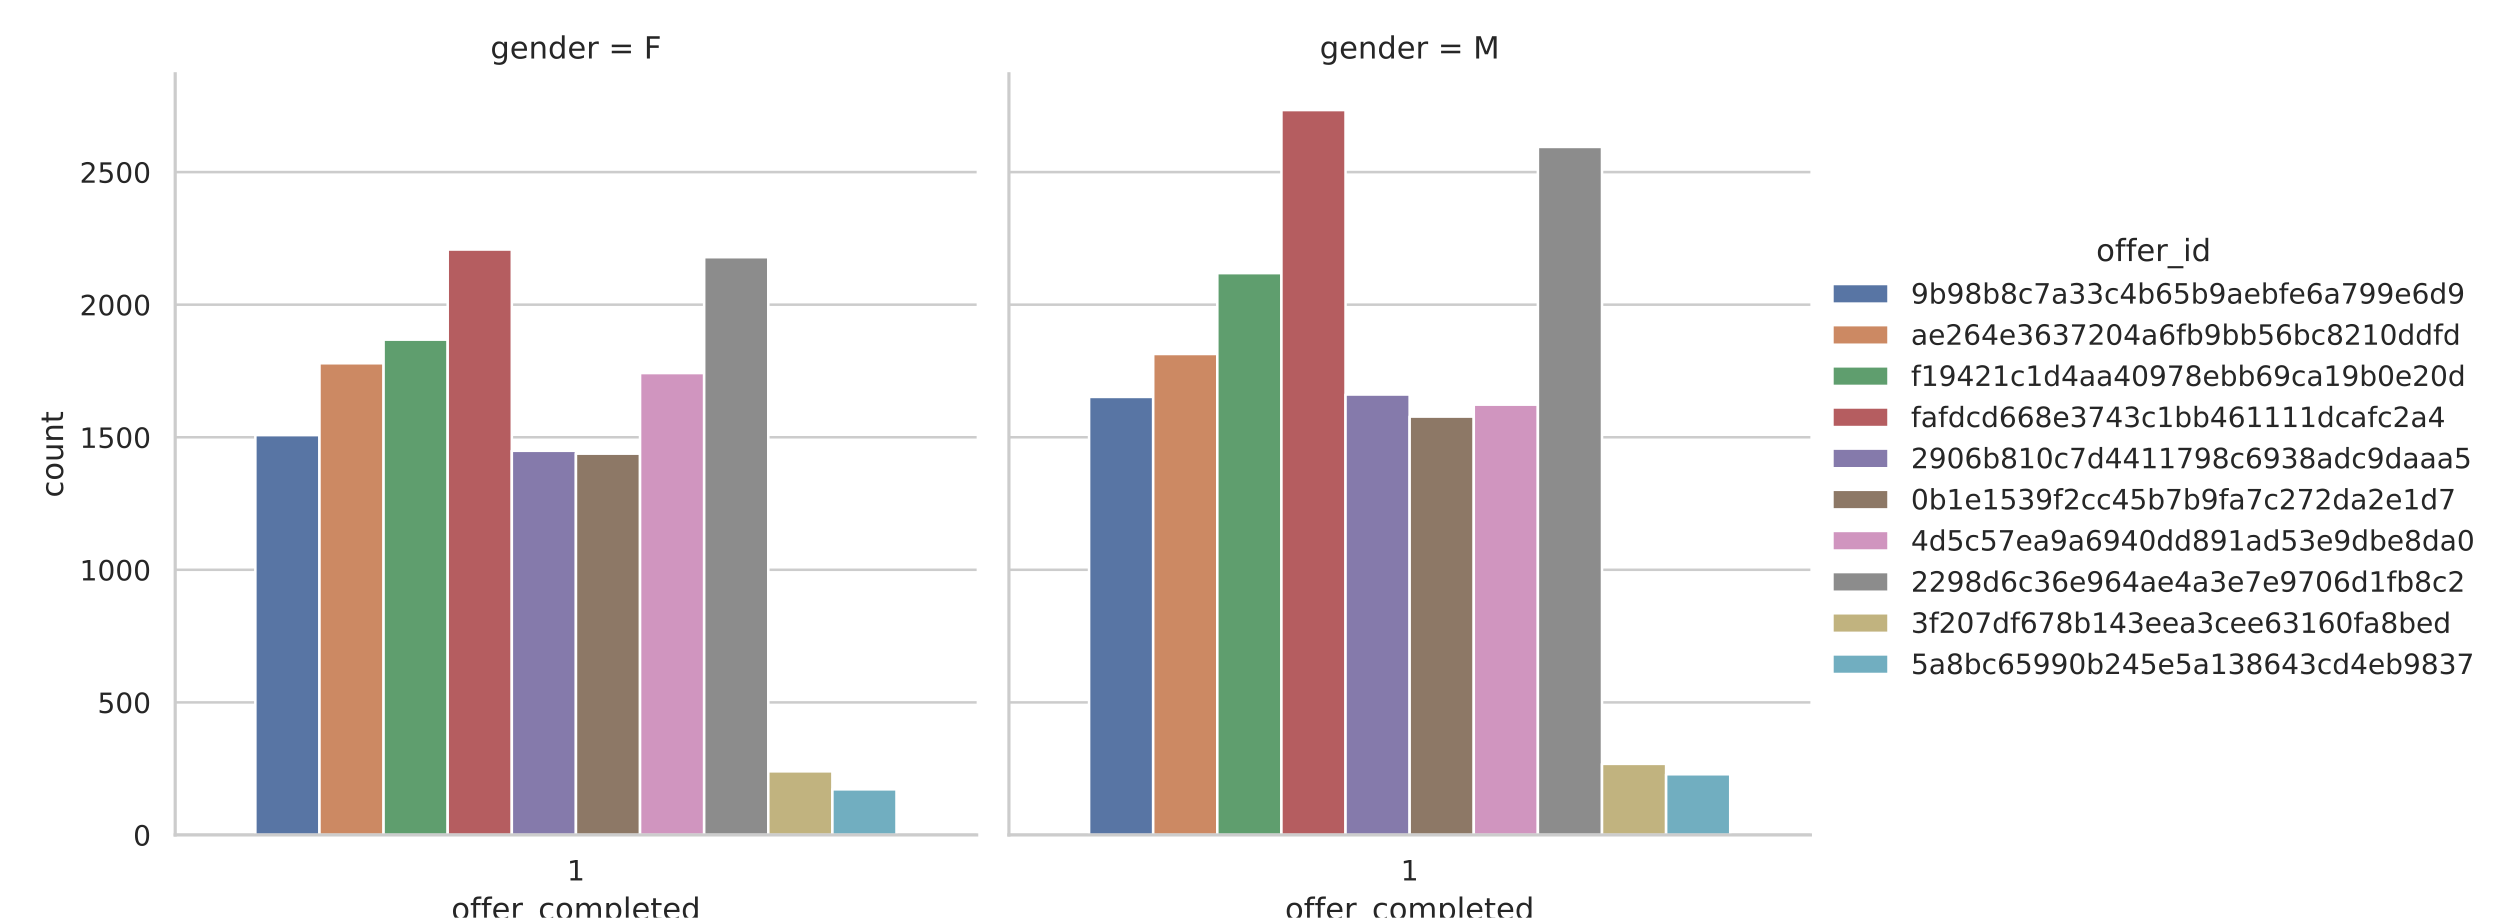 <?xml version="1.0" encoding="utf-8" standalone="no"?>
<!DOCTYPE svg PUBLIC "-//W3C//DTD SVG 1.1//EN"
  "http://www.w3.org/Graphics/SVG/1.1/DTD/svg11.dtd">
<!-- Created with matplotlib (https://matplotlib.org/) -->
<svg height="360pt" version="1.1" viewBox="0 0 980.725 360" width="980.725pt" xmlns="http://www.w3.org/2000/svg" xmlns:xlink="http://www.w3.org/1999/xlink">
 <defs>
  <style type="text/css">*{stroke-linecap:butt;stroke-linejoin:round;}</style>
 </defs>
 <g id="figure_1">
  <g id="patch_1">
   <path d="M 0 360 
L 980.725 360 
L 980.725 0 
L 0 0 
z
" style="fill:#ffffff;"/>
  </g>
  <g id="axes_1">
   <g id="patch_2">
    <path d="M 68.732 327.54 
L 383.132 327.54 
L 383.132 28.96 
L 68.732 28.96 
z
" style="fill:#ffffff;"/>
   </g>
   <g id="matplotlib.axis_1">
    <g id="xtick_1">
     <g id="text_1">
      <!-- 1 -->
      <g style="fill:#262626;" transform="translate(222.433 345.398)scale(0.11 -0.11)">
       <defs>
        <path d="M 12.406 8.297 
L 28.516 8.297 
L 28.516 63.922 
L 10.984 60.406 
L 10.984 69.391 
L 28.422 72.906 
L 38.281 72.906 
L 38.281 8.297 
L 54.391 8.297 
L 54.391 0 
L 12.406 0 
z
" id="DejaVuSans-49"/>
       </defs>
       <use xlink:href="#DejaVuSans-49"/>
      </g>
     </g>
    </g>
    <g id="text_2">
     <!-- offer_completed -->
     <g style="fill:#262626;" transform="translate(177.042 360.804)scale(0.12 -0.12)">
      <defs>
       <path d="M 30.609 48.391 
Q 23.391 48.391 19.188 42.75 
Q 14.984 37.109 14.984 27.297 
Q 14.984 17.484 19.156 11.844 
Q 23.344 6.203 30.609 6.203 
Q 37.797 6.203 41.984 11.859 
Q 46.188 17.531 46.188 27.297 
Q 46.188 37.016 41.984 42.703 
Q 37.797 48.391 30.609 48.391 
z
M 30.609 56 
Q 42.328 56 49.016 48.375 
Q 55.719 40.766 55.719 27.297 
Q 55.719 13.875 49.016 6.219 
Q 42.328 -1.422 30.609 -1.422 
Q 18.844 -1.422 12.172 6.219 
Q 5.516 13.875 5.516 27.297 
Q 5.516 40.766 12.172 48.375 
Q 18.844 56 30.609 56 
z
" id="DejaVuSans-111"/>
       <path d="M 37.109 75.984 
L 37.109 68.5 
L 28.516 68.5 
Q 23.688 68.5 21.797 66.547 
Q 19.922 64.594 19.922 59.516 
L 19.922 54.688 
L 34.719 54.688 
L 34.719 47.703 
L 19.922 47.703 
L 19.922 0 
L 10.891 0 
L 10.891 47.703 
L 2.297 47.703 
L 2.297 54.688 
L 10.891 54.688 
L 10.891 58.5 
Q 10.891 67.625 15.141 71.797 
Q 19.391 75.984 28.609 75.984 
z
" id="DejaVuSans-102"/>
       <path d="M 56.203 29.594 
L 56.203 25.203 
L 14.891 25.203 
Q 15.484 15.922 20.484 11.062 
Q 25.484 6.203 34.422 6.203 
Q 39.594 6.203 44.453 7.469 
Q 49.312 8.734 54.109 11.281 
L 54.109 2.781 
Q 49.266 0.734 44.188 -0.344 
Q 39.109 -1.422 33.891 -1.422 
Q 20.797 -1.422 13.156 6.188 
Q 5.516 13.812 5.516 26.812 
Q 5.516 40.234 12.766 48.109 
Q 20.016 56 32.328 56 
Q 43.359 56 49.781 48.891 
Q 56.203 41.797 56.203 29.594 
z
M 47.219 32.234 
Q 47.125 39.594 43.094 43.984 
Q 39.062 48.391 32.422 48.391 
Q 24.906 48.391 20.391 44.141 
Q 15.875 39.891 15.188 32.172 
z
" id="DejaVuSans-101"/>
       <path d="M 41.109 46.297 
Q 39.594 47.172 37.812 47.578 
Q 36.031 48 33.891 48 
Q 26.266 48 22.188 43.047 
Q 18.109 38.094 18.109 28.812 
L 18.109 0 
L 9.078 0 
L 9.078 54.688 
L 18.109 54.688 
L 18.109 46.188 
Q 20.953 51.172 25.484 53.578 
Q 30.031 56 36.531 56 
Q 37.453 56 38.578 55.875 
Q 39.703 55.766 41.062 55.516 
z
" id="DejaVuSans-114"/>
       <path d="M 50.984 -16.609 
L 50.984 -23.578 
L -0.984 -23.578 
L -0.984 -16.609 
z
" id="DejaVuSans-95"/>
       <path d="M 48.781 52.594 
L 48.781 44.188 
Q 44.969 46.297 41.141 47.344 
Q 37.312 48.391 33.406 48.391 
Q 24.656 48.391 19.812 42.844 
Q 14.984 37.312 14.984 27.297 
Q 14.984 17.281 19.812 11.734 
Q 24.656 6.203 33.406 6.203 
Q 37.312 6.203 41.141 7.25 
Q 44.969 8.297 48.781 10.406 
L 48.781 2.094 
Q 45.016 0.344 40.984 -0.531 
Q 36.969 -1.422 32.422 -1.422 
Q 20.062 -1.422 12.781 6.344 
Q 5.516 14.109 5.516 27.297 
Q 5.516 40.672 12.859 48.328 
Q 20.219 56 33.016 56 
Q 37.156 56 41.109 55.141 
Q 45.062 54.297 48.781 52.594 
z
" id="DejaVuSans-99"/>
       <path d="M 52 44.188 
Q 55.375 50.25 60.062 53.125 
Q 64.75 56 71.094 56 
Q 79.641 56 84.281 50.016 
Q 88.922 44.047 88.922 33.016 
L 88.922 0 
L 79.891 0 
L 79.891 32.719 
Q 79.891 40.578 77.094 44.375 
Q 74.312 48.188 68.609 48.188 
Q 61.625 48.188 57.562 43.547 
Q 53.516 38.922 53.516 30.906 
L 53.516 0 
L 44.484 0 
L 44.484 32.719 
Q 44.484 40.625 41.703 44.406 
Q 38.922 48.188 33.109 48.188 
Q 26.219 48.188 22.156 43.531 
Q 18.109 38.875 18.109 30.906 
L 18.109 0 
L 9.078 0 
L 9.078 54.688 
L 18.109 54.688 
L 18.109 46.188 
Q 21.188 51.219 25.484 53.609 
Q 29.781 56 35.688 56 
Q 41.656 56 45.828 52.969 
Q 50 49.953 52 44.188 
z
" id="DejaVuSans-109"/>
       <path d="M 18.109 8.203 
L 18.109 -20.797 
L 9.078 -20.797 
L 9.078 54.688 
L 18.109 54.688 
L 18.109 46.391 
Q 20.953 51.266 25.266 53.625 
Q 29.594 56 35.594 56 
Q 45.562 56 51.781 48.094 
Q 58.016 40.188 58.016 27.297 
Q 58.016 14.406 51.781 6.484 
Q 45.562 -1.422 35.594 -1.422 
Q 29.594 -1.422 25.266 0.953 
Q 20.953 3.328 18.109 8.203 
z
M 48.688 27.297 
Q 48.688 37.203 44.609 42.844 
Q 40.531 48.484 33.406 48.484 
Q 26.266 48.484 22.188 42.844 
Q 18.109 37.203 18.109 27.297 
Q 18.109 17.391 22.188 11.75 
Q 26.266 6.109 33.406 6.109 
Q 40.531 6.109 44.609 11.75 
Q 48.688 17.391 48.688 27.297 
z
" id="DejaVuSans-112"/>
       <path d="M 9.422 75.984 
L 18.406 75.984 
L 18.406 0 
L 9.422 0 
z
" id="DejaVuSans-108"/>
       <path d="M 18.312 70.219 
L 18.312 54.688 
L 36.812 54.688 
L 36.812 47.703 
L 18.312 47.703 
L 18.312 18.016 
Q 18.312 11.328 20.141 9.422 
Q 21.969 7.516 27.594 7.516 
L 36.812 7.516 
L 36.812 0 
L 27.594 0 
Q 17.188 0 13.234 3.875 
Q 9.281 7.766 9.281 18.016 
L 9.281 47.703 
L 2.688 47.703 
L 2.688 54.688 
L 9.281 54.688 
L 9.281 70.219 
z
" id="DejaVuSans-116"/>
       <path d="M 45.406 46.391 
L 45.406 75.984 
L 54.391 75.984 
L 54.391 0 
L 45.406 0 
L 45.406 8.203 
Q 42.578 3.328 38.25 0.953 
Q 33.938 -1.422 27.875 -1.422 
Q 17.969 -1.422 11.734 6.484 
Q 5.516 14.406 5.516 27.297 
Q 5.516 40.188 11.734 48.094 
Q 17.969 56 27.875 56 
Q 33.938 56 38.25 53.625 
Q 42.578 51.266 45.406 46.391 
z
M 14.797 27.297 
Q 14.797 17.391 18.875 11.75 
Q 22.953 6.109 30.078 6.109 
Q 37.203 6.109 41.297 11.75 
Q 45.406 17.391 45.406 27.297 
Q 45.406 37.203 41.297 42.844 
Q 37.203 48.484 30.078 48.484 
Q 22.953 48.484 18.875 42.844 
Q 14.797 37.203 14.797 27.297 
z
" id="DejaVuSans-100"/>
      </defs>
      <use xlink:href="#DejaVuSans-111"/>
      <use x="61.182" xlink:href="#DejaVuSans-102"/>
      <use x="96.387" xlink:href="#DejaVuSans-102"/>
      <use x="131.592" xlink:href="#DejaVuSans-101"/>
      <use x="193.115" xlink:href="#DejaVuSans-114"/>
      <use x="234.229" xlink:href="#DejaVuSans-95"/>
      <use x="284.229" xlink:href="#DejaVuSans-99"/>
      <use x="339.209" xlink:href="#DejaVuSans-111"/>
      <use x="400.391" xlink:href="#DejaVuSans-109"/>
      <use x="497.803" xlink:href="#DejaVuSans-112"/>
      <use x="561.279" xlink:href="#DejaVuSans-108"/>
      <use x="589.062" xlink:href="#DejaVuSans-101"/>
      <use x="650.586" xlink:href="#DejaVuSans-116"/>
      <use x="689.795" xlink:href="#DejaVuSans-101"/>
      <use x="751.318" xlink:href="#DejaVuSans-100"/>
     </g>
    </g>
   </g>
   <g id="matplotlib.axis_2">
    <g id="ytick_1">
     <g id="line2d_1">
      <path clip-path="url(#pa09f077e3f)" d="M 68.732 327.54 
L 383.132 327.54 
" style="fill:none;stroke:#cccccc;stroke-linecap:round;"/>
     </g>
     <g id="text_3">
      <!-- 0 -->
      <g style="fill:#262626;" transform="translate(52.234 331.719)scale(0.11 -0.11)">
       <defs>
        <path d="M 31.781 66.406 
Q 24.172 66.406 20.328 58.906 
Q 16.5 51.422 16.5 36.375 
Q 16.5 21.391 20.328 13.891 
Q 24.172 6.391 31.781 6.391 
Q 39.453 6.391 43.281 13.891 
Q 47.125 21.391 47.125 36.375 
Q 47.125 51.422 43.281 58.906 
Q 39.453 66.406 31.781 66.406 
z
M 31.781 74.219 
Q 44.047 74.219 50.516 64.516 
Q 56.984 54.828 56.984 36.375 
Q 56.984 17.969 50.516 8.266 
Q 44.047 -1.422 31.781 -1.422 
Q 19.531 -1.422 13.062 8.266 
Q 6.594 17.969 6.594 36.375 
Q 6.594 54.828 13.062 64.516 
Q 19.531 74.219 31.781 74.219 
z
" id="DejaVuSans-48"/>
       </defs>
       <use xlink:href="#DejaVuSans-48"/>
      </g>
     </g>
    </g>
    <g id="ytick_2">
     <g id="line2d_2">
      <path clip-path="url(#pa09f077e3f)" d="M 68.732 275.535 
L 383.132 275.535 
" style="fill:none;stroke:#cccccc;stroke-linecap:round;"/>
     </g>
     <g id="text_4">
      <!-- 500 -->
      <g style="fill:#262626;" transform="translate(38.236 279.714)scale(0.11 -0.11)">
       <defs>
        <path d="M 10.797 72.906 
L 49.516 72.906 
L 49.516 64.594 
L 19.828 64.594 
L 19.828 46.734 
Q 21.969 47.469 24.109 47.828 
Q 26.266 48.188 28.422 48.188 
Q 40.625 48.188 47.75 41.5 
Q 54.891 34.812 54.891 23.391 
Q 54.891 11.625 47.562 5.094 
Q 40.234 -1.422 26.906 -1.422 
Q 22.312 -1.422 17.547 -0.641 
Q 12.797 0.141 7.719 1.703 
L 7.719 11.625 
Q 12.109 9.234 16.797 8.062 
Q 21.484 6.891 26.703 6.891 
Q 35.156 6.891 40.078 11.328 
Q 45.016 15.766 45.016 23.391 
Q 45.016 31 40.078 35.438 
Q 35.156 39.891 26.703 39.891 
Q 22.75 39.891 18.812 39.016 
Q 14.891 38.141 10.797 36.281 
z
" id="DejaVuSans-53"/>
       </defs>
       <use xlink:href="#DejaVuSans-53"/>
       <use x="63.623" xlink:href="#DejaVuSans-48"/>
       <use x="127.246" xlink:href="#DejaVuSans-48"/>
      </g>
     </g>
    </g>
    <g id="ytick_3">
     <g id="line2d_3">
      <path clip-path="url(#pa09f077e3f)" d="M 68.732 223.531 
L 383.132 223.531 
" style="fill:none;stroke:#cccccc;stroke-linecap:round;"/>
     </g>
     <g id="text_5">
      <!-- 1000 -->
      <g style="fill:#262626;" transform="translate(31.237 227.71)scale(0.11 -0.11)">
       <use xlink:href="#DejaVuSans-49"/>
       <use x="63.623" xlink:href="#DejaVuSans-48"/>
       <use x="127.246" xlink:href="#DejaVuSans-48"/>
       <use x="190.869" xlink:href="#DejaVuSans-48"/>
      </g>
     </g>
    </g>
    <g id="ytick_4">
     <g id="line2d_4">
      <path clip-path="url(#pa09f077e3f)" d="M 68.732 171.526 
L 383.132 171.526 
" style="fill:none;stroke:#cccccc;stroke-linecap:round;"/>
     </g>
     <g id="text_6">
      <!-- 1500 -->
      <g style="fill:#262626;" transform="translate(31.237 175.705)scale(0.11 -0.11)">
       <use xlink:href="#DejaVuSans-49"/>
       <use x="63.623" xlink:href="#DejaVuSans-53"/>
       <use x="127.246" xlink:href="#DejaVuSans-48"/>
       <use x="190.869" xlink:href="#DejaVuSans-48"/>
      </g>
     </g>
    </g>
    <g id="ytick_5">
     <g id="line2d_5">
      <path clip-path="url(#pa09f077e3f)" d="M 68.732 119.521 
L 383.132 119.521 
" style="fill:none;stroke:#cccccc;stroke-linecap:round;"/>
     </g>
     <g id="text_7">
      <!-- 2000 -->
      <g style="fill:#262626;" transform="translate(31.237 123.7)scale(0.11 -0.11)">
       <defs>
        <path d="M 19.188 8.297 
L 53.609 8.297 
L 53.609 0 
L 7.328 0 
L 7.328 8.297 
Q 12.938 14.109 22.625 23.891 
Q 32.328 33.688 34.812 36.531 
Q 39.547 41.844 41.422 45.531 
Q 43.312 49.219 43.312 52.781 
Q 43.312 58.594 39.234 62.25 
Q 35.156 65.922 28.609 65.922 
Q 23.969 65.922 18.812 64.312 
Q 13.672 62.703 7.812 59.422 
L 7.812 69.391 
Q 13.766 71.781 18.938 73 
Q 24.125 74.219 28.422 74.219 
Q 39.75 74.219 46.484 68.547 
Q 53.219 62.891 53.219 53.422 
Q 53.219 48.922 51.531 44.891 
Q 49.859 40.875 45.406 35.406 
Q 44.188 33.984 37.641 27.219 
Q 31.109 20.453 19.188 8.297 
z
" id="DejaVuSans-50"/>
       </defs>
       <use xlink:href="#DejaVuSans-50"/>
       <use x="63.623" xlink:href="#DejaVuSans-48"/>
       <use x="127.246" xlink:href="#DejaVuSans-48"/>
       <use x="190.869" xlink:href="#DejaVuSans-48"/>
      </g>
     </g>
    </g>
    <g id="ytick_6">
     <g id="line2d_6">
      <path clip-path="url(#pa09f077e3f)" d="M 68.732 67.516 
L 383.132 67.516 
" style="fill:none;stroke:#cccccc;stroke-linecap:round;"/>
     </g>
     <g id="text_8">
      <!-- 2500 -->
      <g style="fill:#262626;" transform="translate(31.237 71.695)scale(0.11 -0.11)">
       <use xlink:href="#DejaVuSans-50"/>
       <use x="63.623" xlink:href="#DejaVuSans-53"/>
       <use x="127.246" xlink:href="#DejaVuSans-48"/>
       <use x="190.869" xlink:href="#DejaVuSans-48"/>
      </g>
     </g>
    </g>
    <g id="text_9">
     <!-- count -->
     <g style="fill:#262626;" transform="translate(24.742 195.178)rotate(-90)scale(0.12 -0.12)">
      <defs>
       <path d="M 8.5 21.578 
L 8.5 54.688 
L 17.484 54.688 
L 17.484 21.922 
Q 17.484 14.156 20.5 10.266 
Q 23.531 6.391 29.594 6.391 
Q 36.859 6.391 41.078 11.031 
Q 45.312 15.672 45.312 23.688 
L 45.312 54.688 
L 54.297 54.688 
L 54.297 0 
L 45.312 0 
L 45.312 8.406 
Q 42.047 3.422 37.719 1 
Q 33.406 -1.422 27.688 -1.422 
Q 18.266 -1.422 13.375 4.438 
Q 8.5 10.297 8.5 21.578 
z
M 31.109 56 
z
" id="DejaVuSans-117"/>
       <path d="M 54.891 33.016 
L 54.891 0 
L 45.906 0 
L 45.906 32.719 
Q 45.906 40.484 42.875 44.328 
Q 39.844 48.188 33.797 48.188 
Q 26.516 48.188 22.312 43.547 
Q 18.109 38.922 18.109 30.906 
L 18.109 0 
L 9.078 0 
L 9.078 54.688 
L 18.109 54.688 
L 18.109 46.188 
Q 21.344 51.125 25.703 53.562 
Q 30.078 56 35.797 56 
Q 45.219 56 50.047 50.172 
Q 54.891 44.344 54.891 33.016 
z
" id="DejaVuSans-110"/>
      </defs>
      <use xlink:href="#DejaVuSans-99"/>
      <use x="54.98" xlink:href="#DejaVuSans-111"/>
      <use x="116.162" xlink:href="#DejaVuSans-117"/>
      <use x="179.541" xlink:href="#DejaVuSans-110"/>
      <use x="242.92" xlink:href="#DejaVuSans-116"/>
     </g>
    </g>
   </g>
   <g id="patch_3">
    <path clip-path="url(#pa09f077e3f)" d="M 100.172 327.54 
L 125.324 327.54 
L 125.324 170.694 
L 100.172 170.694 
z
" style="fill:#5875a4;stroke:#ffffff;stroke-linejoin:miter;"/>
   </g>
   <g id="patch_4">
    <path clip-path="url(#pa09f077e3f)" d="M 125.324 327.54 
L 150.476 327.54 
L 150.476 142.507 
L 125.324 142.507 
z
" style="fill:#cc8963;stroke:#ffffff;stroke-linejoin:miter;"/>
   </g>
   <g id="patch_5">
    <path clip-path="url(#pa09f077e3f)" d="M 150.476 327.54 
L 175.628 327.54 
L 175.628 133.25 
L 150.476 133.25 
z
" style="fill:#5f9e6e;stroke:#ffffff;stroke-linejoin:miter;"/>
   </g>
   <g id="patch_6">
    <path clip-path="url(#pa09f077e3f)" d="M 175.628 327.54 
L 200.78 327.54 
L 200.78 97.887 
L 175.628 97.887 
z
" style="fill:#b55d60;stroke:#ffffff;stroke-linejoin:miter;"/>
   </g>
   <g id="patch_7">
    <path clip-path="url(#pa09f077e3f)" d="M 200.78 327.54 
L 225.932 327.54 
L 225.932 176.83 
L 200.78 176.83 
z
" style="fill:#857aab;stroke:#ffffff;stroke-linejoin:miter;"/>
   </g>
   <g id="patch_8">
    <path clip-path="url(#pa09f077e3f)" d="M 225.932 327.54 
L 251.084 327.54 
L 251.084 177.974 
L 225.932 177.974 
z
" style="fill:#8d7866;stroke:#ffffff;stroke-linejoin:miter;"/>
   </g>
   <g id="patch_9">
    <path clip-path="url(#pa09f077e3f)" d="M 251.084 327.54 
L 276.236 327.54 
L 276.236 146.355 
L 251.084 146.355 
z
" style="fill:#d095bf;stroke:#ffffff;stroke-linejoin:miter;"/>
   </g>
   <g id="patch_10">
    <path clip-path="url(#pa09f077e3f)" d="M 276.236 327.54 
L 301.388 327.54 
L 301.388 100.903 
L 276.236 100.903 
z
" style="fill:#8c8c8c;stroke:#ffffff;stroke-linejoin:miter;"/>
   </g>
   <g id="patch_11">
    <path clip-path="url(#pa09f077e3f)" d="M 301.388 327.54 
L 326.54 327.54 
L 326.54 302.578 
L 301.388 302.578 
z
" style="fill:#c1b37f;stroke:#ffffff;stroke-linejoin:miter;"/>
   </g>
   <g id="patch_12">
    <path clip-path="url(#pa09f077e3f)" d="M 326.54 327.54 
L 351.692 327.54 
L 351.692 309.65 
L 326.54 309.65 
z
" style="fill:#71aec0;stroke:#ffffff;stroke-linejoin:miter;"/>
   </g>
   <g id="patch_13">
    <path d="M 68.732 327.54 
L 68.732 28.96 
" style="fill:none;stroke:#cccccc;stroke-linecap:square;stroke-linejoin:miter;stroke-width:1.25;"/>
   </g>
   <g id="patch_14">
    <path d="M 68.732 327.54 
L 383.132 327.54 
" style="fill:none;stroke:#cccccc;stroke-linecap:square;stroke-linejoin:miter;stroke-width:1.25;"/>
   </g>
   <g id="text_10">
    <!-- gender = F -->
    <g style="fill:#262626;" transform="translate(192.369 22.96)scale(0.12 -0.12)">
     <defs>
      <path d="M 45.406 27.984 
Q 45.406 37.75 41.375 43.109 
Q 37.359 48.484 30.078 48.484 
Q 22.859 48.484 18.828 43.109 
Q 14.797 37.75 14.797 27.984 
Q 14.797 18.266 18.828 12.891 
Q 22.859 7.516 30.078 7.516 
Q 37.359 7.516 41.375 12.891 
Q 45.406 18.266 45.406 27.984 
z
M 54.391 6.781 
Q 54.391 -7.172 48.188 -13.984 
Q 42 -20.797 29.203 -20.797 
Q 24.469 -20.797 20.266 -20.094 
Q 16.062 -19.391 12.109 -17.922 
L 12.109 -9.188 
Q 16.062 -11.328 19.922 -12.344 
Q 23.781 -13.375 27.781 -13.375 
Q 36.625 -13.375 41.016 -8.766 
Q 45.406 -4.156 45.406 5.172 
L 45.406 9.625 
Q 42.625 4.781 38.281 2.391 
Q 33.938 0 27.875 0 
Q 17.828 0 11.672 7.656 
Q 5.516 15.328 5.516 27.984 
Q 5.516 40.672 11.672 48.328 
Q 17.828 56 27.875 56 
Q 33.938 56 38.281 53.609 
Q 42.625 51.219 45.406 46.391 
L 45.406 54.688 
L 54.391 54.688 
z
" id="DejaVuSans-103"/>
      <path id="DejaVuSans-32"/>
      <path d="M 10.594 45.406 
L 73.188 45.406 
L 73.188 37.203 
L 10.594 37.203 
z
M 10.594 25.484 
L 73.188 25.484 
L 73.188 17.188 
L 10.594 17.188 
z
" id="DejaVuSans-61"/>
      <path d="M 9.812 72.906 
L 51.703 72.906 
L 51.703 64.594 
L 19.672 64.594 
L 19.672 43.109 
L 48.578 43.109 
L 48.578 34.812 
L 19.672 34.812 
L 19.672 0 
L 9.812 0 
z
" id="DejaVuSans-70"/>
     </defs>
     <use xlink:href="#DejaVuSans-103"/>
     <use x="63.477" xlink:href="#DejaVuSans-101"/>
     <use x="125" xlink:href="#DejaVuSans-110"/>
     <use x="188.379" xlink:href="#DejaVuSans-100"/>
     <use x="251.855" xlink:href="#DejaVuSans-101"/>
     <use x="313.379" xlink:href="#DejaVuSans-114"/>
     <use x="354.492" xlink:href="#DejaVuSans-32"/>
     <use x="386.279" xlink:href="#DejaVuSans-61"/>
     <use x="470.068" xlink:href="#DejaVuSans-32"/>
     <use x="501.855" xlink:href="#DejaVuSans-70"/>
    </g>
   </g>
  </g>
  <g id="axes_2">
   <g id="patch_15">
    <path d="M 395.793 327.54 
L 710.193 327.54 
L 710.193 28.96 
L 395.793 28.96 
z
" style="fill:#ffffff;"/>
   </g>
   <g id="matplotlib.axis_3">
    <g id="xtick_2">
     <g id="text_11">
      <!-- 1 -->
      <g style="fill:#262626;" transform="translate(549.494 345.398)scale(0.11 -0.11)">
       <use xlink:href="#DejaVuSans-49"/>
      </g>
     </g>
    </g>
    <g id="text_12">
     <!-- offer_completed -->
     <g style="fill:#262626;" transform="translate(504.103 360.804)scale(0.12 -0.12)">
      <use xlink:href="#DejaVuSans-111"/>
      <use x="61.182" xlink:href="#DejaVuSans-102"/>
      <use x="96.387" xlink:href="#DejaVuSans-102"/>
      <use x="131.592" xlink:href="#DejaVuSans-101"/>
      <use x="193.115" xlink:href="#DejaVuSans-114"/>
      <use x="234.229" xlink:href="#DejaVuSans-95"/>
      <use x="284.229" xlink:href="#DejaVuSans-99"/>
      <use x="339.209" xlink:href="#DejaVuSans-111"/>
      <use x="400.391" xlink:href="#DejaVuSans-109"/>
      <use x="497.803" xlink:href="#DejaVuSans-112"/>
      <use x="561.279" xlink:href="#DejaVuSans-108"/>
      <use x="589.062" xlink:href="#DejaVuSans-101"/>
      <use x="650.586" xlink:href="#DejaVuSans-116"/>
      <use x="689.795" xlink:href="#DejaVuSans-101"/>
      <use x="751.318" xlink:href="#DejaVuSans-100"/>
     </g>
    </g>
   </g>
   <g id="matplotlib.axis_4">
    <g id="ytick_7">
     <g id="line2d_7">
      <path clip-path="url(#pff3d399159)" d="M 395.793 327.54 
L 710.193 327.54 
" style="fill:none;stroke:#cccccc;stroke-linecap:round;"/>
     </g>
    </g>
    <g id="ytick_8">
     <g id="line2d_8">
      <path clip-path="url(#pff3d399159)" d="M 395.793 275.535 
L 710.193 275.535 
" style="fill:none;stroke:#cccccc;stroke-linecap:round;"/>
     </g>
    </g>
    <g id="ytick_9">
     <g id="line2d_9">
      <path clip-path="url(#pff3d399159)" d="M 395.793 223.531 
L 710.193 223.531 
" style="fill:none;stroke:#cccccc;stroke-linecap:round;"/>
     </g>
    </g>
    <g id="ytick_10">
     <g id="line2d_10">
      <path clip-path="url(#pff3d399159)" d="M 395.793 171.526 
L 710.193 171.526 
" style="fill:none;stroke:#cccccc;stroke-linecap:round;"/>
     </g>
    </g>
    <g id="ytick_11">
     <g id="line2d_11">
      <path clip-path="url(#pff3d399159)" d="M 395.793 119.521 
L 710.193 119.521 
" style="fill:none;stroke:#cccccc;stroke-linecap:round;"/>
     </g>
    </g>
    <g id="ytick_12">
     <g id="line2d_12">
      <path clip-path="url(#pff3d399159)" d="M 395.793 67.516 
L 710.193 67.516 
" style="fill:none;stroke:#cccccc;stroke-linecap:round;"/>
     </g>
    </g>
   </g>
   <g id="patch_16">
    <path clip-path="url(#pff3d399159)" d="M 427.233 327.54 
L 452.385 327.54 
L 452.385 155.716 
L 427.233 155.716 
z
" style="fill:#5875a4;stroke:#ffffff;stroke-linejoin:miter;"/>
   </g>
   <g id="patch_17">
    <path clip-path="url(#pff3d399159)" d="M 452.385 327.54 
L 477.537 327.54 
L 477.537 138.867 
L 452.385 138.867 
z
" style="fill:#cc8963;stroke:#ffffff;stroke-linejoin:miter;"/>
   </g>
   <g id="patch_18">
    <path clip-path="url(#pff3d399159)" d="M 477.537 327.54 
L 502.689 327.54 
L 502.689 107.144 
L 477.537 107.144 
z
" style="fill:#5f9e6e;stroke:#ffffff;stroke-linejoin:miter;"/>
   </g>
   <g id="patch_19">
    <path clip-path="url(#pff3d399159)" d="M 502.689 327.54 
L 527.841 327.54 
L 527.841 43.178 
L 502.689 43.178 
z
" style="fill:#b55d60;stroke:#ffffff;stroke-linejoin:miter;"/>
   </g>
   <g id="patch_20">
    <path clip-path="url(#pff3d399159)" d="M 527.841 327.54 
L 552.993 327.54 
L 552.993 154.78 
L 527.841 154.78 
z
" style="fill:#857aab;stroke:#ffffff;stroke-linejoin:miter;"/>
   </g>
   <g id="patch_21">
    <path clip-path="url(#pff3d399159)" d="M 552.993 327.54 
L 578.145 327.54 
L 578.145 163.413 
L 552.993 163.413 
z
" style="fill:#8d7866;stroke:#ffffff;stroke-linejoin:miter;"/>
   </g>
   <g id="patch_22">
    <path clip-path="url(#pff3d399159)" d="M 578.145 327.54 
L 603.297 327.54 
L 603.297 158.733 
L 578.145 158.733 
z
" style="fill:#d095bf;stroke:#ffffff;stroke-linejoin:miter;"/>
   </g>
   <g id="patch_23">
    <path clip-path="url(#pff3d399159)" d="M 603.297 327.54 
L 628.449 327.54 
L 628.449 57.635 
L 603.297 57.635 
z
" style="fill:#8c8c8c;stroke:#ffffff;stroke-linejoin:miter;"/>
   </g>
   <g id="patch_24">
    <path clip-path="url(#pff3d399159)" d="M 628.449 327.54 
L 653.601 327.54 
L 653.601 299.665 
L 628.449 299.665 
z
" style="fill:#c1b37f;stroke:#ffffff;stroke-linejoin:miter;"/>
   </g>
   <g id="patch_25">
    <path clip-path="url(#pff3d399159)" d="M 653.601 327.54 
L 678.753 327.54 
L 678.753 303.722 
L 653.601 303.722 
z
" style="fill:#71aec0;stroke:#ffffff;stroke-linejoin:miter;"/>
   </g>
   <g id="patch_26">
    <path d="M 395.793 327.54 
L 395.793 28.96 
" style="fill:none;stroke:#cccccc;stroke-linecap:square;stroke-linejoin:miter;stroke-width:1.25;"/>
   </g>
   <g id="patch_27">
    <path d="M 395.793 327.54 
L 710.193 327.54 
" style="fill:none;stroke:#cccccc;stroke-linecap:square;stroke-linejoin:miter;stroke-width:1.25;"/>
   </g>
   <g id="text_13">
    <!-- gender = M -->
    <g style="fill:#262626;" transform="translate(517.704 22.96)scale(0.12 -0.12)">
     <defs>
      <path d="M 9.812 72.906 
L 24.516 72.906 
L 43.109 23.297 
L 61.812 72.906 
L 76.516 72.906 
L 76.516 0 
L 66.891 0 
L 66.891 64.016 
L 48.094 14.016 
L 38.188 14.016 
L 19.391 64.016 
L 19.391 0 
L 9.812 0 
z
" id="DejaVuSans-77"/>
     </defs>
     <use xlink:href="#DejaVuSans-103"/>
     <use x="63.477" xlink:href="#DejaVuSans-101"/>
     <use x="125" xlink:href="#DejaVuSans-110"/>
     <use x="188.379" xlink:href="#DejaVuSans-100"/>
     <use x="251.855" xlink:href="#DejaVuSans-101"/>
     <use x="313.379" xlink:href="#DejaVuSans-114"/>
     <use x="354.492" xlink:href="#DejaVuSans-32"/>
     <use x="386.279" xlink:href="#DejaVuSans-61"/>
     <use x="470.068" xlink:href="#DejaVuSans-32"/>
     <use x="501.855" xlink:href="#DejaVuSans-77"/>
    </g>
   </g>
  </g>
  <g id="legend_1">
   <g id="text_14">
    <!-- offer_id -->
    <g style="fill:#262626;" transform="translate(822.305 102.415)scale(0.12 -0.12)">
     <defs>
      <path d="M 9.422 54.688 
L 18.406 54.688 
L 18.406 0 
L 9.422 0 
z
M 9.422 75.984 
L 18.406 75.984 
L 18.406 64.594 
L 9.422 64.594 
z
" id="DejaVuSans-105"/>
     </defs>
     <use xlink:href="#DejaVuSans-111"/>
     <use x="61.182" xlink:href="#DejaVuSans-102"/>
     <use x="96.387" xlink:href="#DejaVuSans-102"/>
     <use x="131.592" xlink:href="#DejaVuSans-101"/>
     <use x="193.115" xlink:href="#DejaVuSans-114"/>
     <use x="234.229" xlink:href="#DejaVuSans-95"/>
     <use x="284.229" xlink:href="#DejaVuSans-105"/>
     <use x="312.012" xlink:href="#DejaVuSans-100"/>
    </g>
   </g>
   <g id="patch_28">
    <path d="M 718.846 119.102 
L 740.846 119.102 
L 740.846 111.402 
L 718.846 111.402 
z
" style="fill:#5875a4;stroke:#ffffff;stroke-linejoin:miter;"/>
   </g>
   <g id="text_15">
    <!-- 9b98b8c7a33c4b65b9aebfe6a799e6d9 -->
    <g style="fill:#262626;" transform="translate(749.646 119.102)scale(0.11 -0.11)">
     <defs>
      <path d="M 10.984 1.516 
L 10.984 10.5 
Q 14.703 8.734 18.5 7.812 
Q 22.312 6.891 25.984 6.891 
Q 35.75 6.891 40.891 13.453 
Q 46.047 20.016 46.781 33.406 
Q 43.953 29.203 39.594 26.953 
Q 35.25 24.703 29.984 24.703 
Q 19.047 24.703 12.672 31.312 
Q 6.297 37.938 6.297 49.422 
Q 6.297 60.641 12.938 67.422 
Q 19.578 74.219 30.609 74.219 
Q 43.266 74.219 49.922 64.516 
Q 56.594 54.828 56.594 36.375 
Q 56.594 19.141 48.406 8.859 
Q 40.234 -1.422 26.422 -1.422 
Q 22.703 -1.422 18.891 -0.688 
Q 15.094 0.047 10.984 1.516 
z
M 30.609 32.422 
Q 37.25 32.422 41.125 36.953 
Q 45.016 41.5 45.016 49.422 
Q 45.016 57.281 41.125 61.844 
Q 37.25 66.406 30.609 66.406 
Q 23.969 66.406 20.094 61.844 
Q 16.219 57.281 16.219 49.422 
Q 16.219 41.5 20.094 36.953 
Q 23.969 32.422 30.609 32.422 
z
" id="DejaVuSans-57"/>
      <path d="M 48.688 27.297 
Q 48.688 37.203 44.609 42.844 
Q 40.531 48.484 33.406 48.484 
Q 26.266 48.484 22.188 42.844 
Q 18.109 37.203 18.109 27.297 
Q 18.109 17.391 22.188 11.75 
Q 26.266 6.109 33.406 6.109 
Q 40.531 6.109 44.609 11.75 
Q 48.688 17.391 48.688 27.297 
z
M 18.109 46.391 
Q 20.953 51.266 25.266 53.625 
Q 29.594 56 35.594 56 
Q 45.562 56 51.781 48.094 
Q 58.016 40.188 58.016 27.297 
Q 58.016 14.406 51.781 6.484 
Q 45.562 -1.422 35.594 -1.422 
Q 29.594 -1.422 25.266 0.953 
Q 20.953 3.328 18.109 8.203 
L 18.109 0 
L 9.078 0 
L 9.078 75.984 
L 18.109 75.984 
z
" id="DejaVuSans-98"/>
      <path d="M 31.781 34.625 
Q 24.75 34.625 20.719 30.859 
Q 16.703 27.094 16.703 20.516 
Q 16.703 13.922 20.719 10.156 
Q 24.75 6.391 31.781 6.391 
Q 38.812 6.391 42.859 10.172 
Q 46.922 13.969 46.922 20.516 
Q 46.922 27.094 42.891 30.859 
Q 38.875 34.625 31.781 34.625 
z
M 21.922 38.812 
Q 15.578 40.375 12.031 44.719 
Q 8.5 49.078 8.5 55.328 
Q 8.5 64.062 14.719 69.141 
Q 20.953 74.219 31.781 74.219 
Q 42.672 74.219 48.875 69.141 
Q 55.078 64.062 55.078 55.328 
Q 55.078 49.078 51.531 44.719 
Q 48 40.375 41.703 38.812 
Q 48.828 37.156 52.797 32.312 
Q 56.781 27.484 56.781 20.516 
Q 56.781 9.906 50.312 4.234 
Q 43.844 -1.422 31.781 -1.422 
Q 19.734 -1.422 13.25 4.234 
Q 6.781 9.906 6.781 20.516 
Q 6.781 27.484 10.781 32.312 
Q 14.797 37.156 21.922 38.812 
z
M 18.312 54.391 
Q 18.312 48.734 21.844 45.562 
Q 25.391 42.391 31.781 42.391 
Q 38.141 42.391 41.719 45.562 
Q 45.312 48.734 45.312 54.391 
Q 45.312 60.062 41.719 63.234 
Q 38.141 66.406 31.781 66.406 
Q 25.391 66.406 21.844 63.234 
Q 18.312 60.062 18.312 54.391 
z
" id="DejaVuSans-56"/>
      <path d="M 8.203 72.906 
L 55.078 72.906 
L 55.078 68.703 
L 28.609 0 
L 18.312 0 
L 43.219 64.594 
L 8.203 64.594 
z
" id="DejaVuSans-55"/>
      <path d="M 34.281 27.484 
Q 23.391 27.484 19.188 25 
Q 14.984 22.516 14.984 16.5 
Q 14.984 11.719 18.141 8.906 
Q 21.297 6.109 26.703 6.109 
Q 34.188 6.109 38.703 11.406 
Q 43.219 16.703 43.219 25.484 
L 43.219 27.484 
z
M 52.203 31.203 
L 52.203 0 
L 43.219 0 
L 43.219 8.297 
Q 40.141 3.328 35.547 0.953 
Q 30.953 -1.422 24.312 -1.422 
Q 15.922 -1.422 10.953 3.297 
Q 6 8.016 6 15.922 
Q 6 25.141 12.172 29.828 
Q 18.359 34.516 30.609 34.516 
L 43.219 34.516 
L 43.219 35.406 
Q 43.219 41.609 39.141 45 
Q 35.062 48.391 27.688 48.391 
Q 23 48.391 18.547 47.266 
Q 14.109 46.141 10.016 43.891 
L 10.016 52.203 
Q 14.938 54.109 19.578 55.047 
Q 24.219 56 28.609 56 
Q 40.484 56 46.344 49.844 
Q 52.203 43.703 52.203 31.203 
z
" id="DejaVuSans-97"/>
      <path d="M 40.578 39.312 
Q 47.656 37.797 51.625 33 
Q 55.609 28.219 55.609 21.188 
Q 55.609 10.406 48.188 4.484 
Q 40.766 -1.422 27.094 -1.422 
Q 22.516 -1.422 17.656 -0.516 
Q 12.797 0.391 7.625 2.203 
L 7.625 11.719 
Q 11.719 9.328 16.594 8.109 
Q 21.484 6.891 26.812 6.891 
Q 36.078 6.891 40.938 10.547 
Q 45.797 14.203 45.797 21.188 
Q 45.797 27.641 41.281 31.266 
Q 36.766 34.906 28.719 34.906 
L 20.219 34.906 
L 20.219 43.016 
L 29.109 43.016 
Q 36.375 43.016 40.234 45.922 
Q 44.094 48.828 44.094 54.297 
Q 44.094 59.906 40.109 62.906 
Q 36.141 65.922 28.719 65.922 
Q 24.656 65.922 20.016 65.031 
Q 15.375 64.156 9.812 62.312 
L 9.812 71.094 
Q 15.438 72.656 20.344 73.438 
Q 25.25 74.219 29.594 74.219 
Q 40.828 74.219 47.359 69.109 
Q 53.906 64.016 53.906 55.328 
Q 53.906 49.266 50.438 45.094 
Q 46.969 40.922 40.578 39.312 
z
" id="DejaVuSans-51"/>
      <path d="M 37.797 64.312 
L 12.891 25.391 
L 37.797 25.391 
z
M 35.203 72.906 
L 47.609 72.906 
L 47.609 25.391 
L 58.016 25.391 
L 58.016 17.188 
L 47.609 17.188 
L 47.609 0 
L 37.797 0 
L 37.797 17.188 
L 4.891 17.188 
L 4.891 26.703 
z
" id="DejaVuSans-52"/>
      <path d="M 33.016 40.375 
Q 26.375 40.375 22.484 35.828 
Q 18.609 31.297 18.609 23.391 
Q 18.609 15.531 22.484 10.953 
Q 26.375 6.391 33.016 6.391 
Q 39.656 6.391 43.531 10.953 
Q 47.406 15.531 47.406 23.391 
Q 47.406 31.297 43.531 35.828 
Q 39.656 40.375 33.016 40.375 
z
M 52.594 71.297 
L 52.594 62.312 
Q 48.875 64.062 45.094 64.984 
Q 41.312 65.922 37.594 65.922 
Q 27.828 65.922 22.672 59.328 
Q 17.531 52.734 16.797 39.406 
Q 19.672 43.656 24.016 45.922 
Q 28.375 48.188 33.594 48.188 
Q 44.578 48.188 50.953 41.516 
Q 57.328 34.859 57.328 23.391 
Q 57.328 12.156 50.688 5.359 
Q 44.047 -1.422 33.016 -1.422 
Q 20.359 -1.422 13.672 8.266 
Q 6.984 17.969 6.984 36.375 
Q 6.984 53.656 15.188 63.938 
Q 23.391 74.219 37.203 74.219 
Q 40.922 74.219 44.703 73.484 
Q 48.484 72.75 52.594 71.297 
z
" id="DejaVuSans-54"/>
     </defs>
     <use xlink:href="#DejaVuSans-57"/>
     <use x="63.623" xlink:href="#DejaVuSans-98"/>
     <use x="127.1" xlink:href="#DejaVuSans-57"/>
     <use x="190.723" xlink:href="#DejaVuSans-56"/>
     <use x="254.346" xlink:href="#DejaVuSans-98"/>
     <use x="317.822" xlink:href="#DejaVuSans-56"/>
     <use x="381.445" xlink:href="#DejaVuSans-99"/>
     <use x="436.426" xlink:href="#DejaVuSans-55"/>
     <use x="500.049" xlink:href="#DejaVuSans-97"/>
     <use x="561.328" xlink:href="#DejaVuSans-51"/>
     <use x="624.951" xlink:href="#DejaVuSans-51"/>
     <use x="688.574" xlink:href="#DejaVuSans-99"/>
     <use x="743.555" xlink:href="#DejaVuSans-52"/>
     <use x="807.178" xlink:href="#DejaVuSans-98"/>
     <use x="870.654" xlink:href="#DejaVuSans-54"/>
     <use x="934.277" xlink:href="#DejaVuSans-53"/>
     <use x="997.9" xlink:href="#DejaVuSans-98"/>
     <use x="1061.377" xlink:href="#DejaVuSans-57"/>
     <use x="1125" xlink:href="#DejaVuSans-97"/>
     <use x="1186.279" xlink:href="#DejaVuSans-101"/>
     <use x="1247.803" xlink:href="#DejaVuSans-98"/>
     <use x="1311.279" xlink:href="#DejaVuSans-102"/>
     <use x="1346.484" xlink:href="#DejaVuSans-101"/>
     <use x="1408.008" xlink:href="#DejaVuSans-54"/>
     <use x="1471.631" xlink:href="#DejaVuSans-97"/>
     <use x="1532.91" xlink:href="#DejaVuSans-55"/>
     <use x="1596.533" xlink:href="#DejaVuSans-57"/>
     <use x="1660.156" xlink:href="#DejaVuSans-57"/>
     <use x="1723.779" xlink:href="#DejaVuSans-101"/>
     <use x="1785.303" xlink:href="#DejaVuSans-54"/>
     <use x="1848.926" xlink:href="#DejaVuSans-100"/>
     <use x="1912.402" xlink:href="#DejaVuSans-57"/>
    </g>
   </g>
   <g id="patch_29">
    <path d="M 718.846 135.248 
L 740.846 135.248 
L 740.846 127.548 
L 718.846 127.548 
z
" style="fill:#cc8963;stroke:#ffffff;stroke-linejoin:miter;"/>
   </g>
   <g id="text_16">
    <!-- ae264e3637204a6fb9bb56bc8210ddfd -->
    <g style="fill:#262626;" transform="translate(749.646 135.248)scale(0.11 -0.11)">
     <use xlink:href="#DejaVuSans-97"/>
     <use x="61.279" xlink:href="#DejaVuSans-101"/>
     <use x="122.803" xlink:href="#DejaVuSans-50"/>
     <use x="186.426" xlink:href="#DejaVuSans-54"/>
     <use x="250.049" xlink:href="#DejaVuSans-52"/>
     <use x="313.672" xlink:href="#DejaVuSans-101"/>
     <use x="375.195" xlink:href="#DejaVuSans-51"/>
     <use x="438.818" xlink:href="#DejaVuSans-54"/>
     <use x="502.441" xlink:href="#DejaVuSans-51"/>
     <use x="566.064" xlink:href="#DejaVuSans-55"/>
     <use x="629.688" xlink:href="#DejaVuSans-50"/>
     <use x="693.311" xlink:href="#DejaVuSans-48"/>
     <use x="756.934" xlink:href="#DejaVuSans-52"/>
     <use x="820.557" xlink:href="#DejaVuSans-97"/>
     <use x="881.836" xlink:href="#DejaVuSans-54"/>
     <use x="945.459" xlink:href="#DejaVuSans-102"/>
     <use x="980.664" xlink:href="#DejaVuSans-98"/>
     <use x="1044.141" xlink:href="#DejaVuSans-57"/>
     <use x="1107.764" xlink:href="#DejaVuSans-98"/>
     <use x="1171.24" xlink:href="#DejaVuSans-98"/>
     <use x="1234.717" xlink:href="#DejaVuSans-53"/>
     <use x="1298.34" xlink:href="#DejaVuSans-54"/>
     <use x="1361.963" xlink:href="#DejaVuSans-98"/>
     <use x="1425.439" xlink:href="#DejaVuSans-99"/>
     <use x="1480.42" xlink:href="#DejaVuSans-56"/>
     <use x="1544.043" xlink:href="#DejaVuSans-50"/>
     <use x="1607.666" xlink:href="#DejaVuSans-49"/>
     <use x="1671.289" xlink:href="#DejaVuSans-48"/>
     <use x="1734.912" xlink:href="#DejaVuSans-100"/>
     <use x="1798.389" xlink:href="#DejaVuSans-100"/>
     <use x="1861.865" xlink:href="#DejaVuSans-102"/>
     <use x="1897.07" xlink:href="#DejaVuSans-100"/>
    </g>
   </g>
   <g id="patch_30">
    <path d="M 718.846 151.394 
L 740.846 151.394 
L 740.846 143.694 
L 718.846 143.694 
z
" style="fill:#5f9e6e;stroke:#ffffff;stroke-linejoin:miter;"/>
   </g>
   <g id="text_17">
    <!-- f19421c1d4aa40978ebb69ca19b0e20d -->
    <g style="fill:#262626;" transform="translate(749.646 151.394)scale(0.11 -0.11)">
     <use xlink:href="#DejaVuSans-102"/>
     <use x="35.205" xlink:href="#DejaVuSans-49"/>
     <use x="98.828" xlink:href="#DejaVuSans-57"/>
     <use x="162.451" xlink:href="#DejaVuSans-52"/>
     <use x="226.074" xlink:href="#DejaVuSans-50"/>
     <use x="289.697" xlink:href="#DejaVuSans-49"/>
     <use x="353.32" xlink:href="#DejaVuSans-99"/>
     <use x="408.301" xlink:href="#DejaVuSans-49"/>
     <use x="471.924" xlink:href="#DejaVuSans-100"/>
     <use x="535.4" xlink:href="#DejaVuSans-52"/>
     <use x="599.023" xlink:href="#DejaVuSans-97"/>
     <use x="660.303" xlink:href="#DejaVuSans-97"/>
     <use x="721.582" xlink:href="#DejaVuSans-52"/>
     <use x="785.205" xlink:href="#DejaVuSans-48"/>
     <use x="848.828" xlink:href="#DejaVuSans-57"/>
     <use x="912.451" xlink:href="#DejaVuSans-55"/>
     <use x="976.074" xlink:href="#DejaVuSans-56"/>
     <use x="1039.697" xlink:href="#DejaVuSans-101"/>
     <use x="1101.221" xlink:href="#DejaVuSans-98"/>
     <use x="1164.697" xlink:href="#DejaVuSans-98"/>
     <use x="1228.174" xlink:href="#DejaVuSans-54"/>
     <use x="1291.797" xlink:href="#DejaVuSans-57"/>
     <use x="1355.42" xlink:href="#DejaVuSans-99"/>
     <use x="1410.4" xlink:href="#DejaVuSans-97"/>
     <use x="1471.68" xlink:href="#DejaVuSans-49"/>
     <use x="1535.303" xlink:href="#DejaVuSans-57"/>
     <use x="1598.926" xlink:href="#DejaVuSans-98"/>
     <use x="1662.402" xlink:href="#DejaVuSans-48"/>
     <use x="1726.025" xlink:href="#DejaVuSans-101"/>
     <use x="1787.549" xlink:href="#DejaVuSans-50"/>
     <use x="1851.172" xlink:href="#DejaVuSans-48"/>
     <use x="1914.795" xlink:href="#DejaVuSans-100"/>
    </g>
   </g>
   <g id="patch_31">
    <path d="M 718.846 167.54 
L 740.846 167.54 
L 740.846 159.84 
L 718.846 159.84 
z
" style="fill:#b55d60;stroke:#ffffff;stroke-linejoin:miter;"/>
   </g>
   <g id="text_18">
    <!-- fafdcd668e3743c1bb461111dcafc2a4 -->
    <g style="fill:#262626;" transform="translate(749.646 167.54)scale(0.11 -0.11)">
     <use xlink:href="#DejaVuSans-102"/>
     <use x="35.205" xlink:href="#DejaVuSans-97"/>
     <use x="96.484" xlink:href="#DejaVuSans-102"/>
     <use x="131.689" xlink:href="#DejaVuSans-100"/>
     <use x="195.166" xlink:href="#DejaVuSans-99"/>
     <use x="250.146" xlink:href="#DejaVuSans-100"/>
     <use x="313.623" xlink:href="#DejaVuSans-54"/>
     <use x="377.246" xlink:href="#DejaVuSans-54"/>
     <use x="440.869" xlink:href="#DejaVuSans-56"/>
     <use x="504.492" xlink:href="#DejaVuSans-101"/>
     <use x="566.016" xlink:href="#DejaVuSans-51"/>
     <use x="629.639" xlink:href="#DejaVuSans-55"/>
     <use x="693.262" xlink:href="#DejaVuSans-52"/>
     <use x="756.885" xlink:href="#DejaVuSans-51"/>
     <use x="820.508" xlink:href="#DejaVuSans-99"/>
     <use x="875.488" xlink:href="#DejaVuSans-49"/>
     <use x="939.111" xlink:href="#DejaVuSans-98"/>
     <use x="1002.588" xlink:href="#DejaVuSans-98"/>
     <use x="1066.064" xlink:href="#DejaVuSans-52"/>
     <use x="1129.688" xlink:href="#DejaVuSans-54"/>
     <use x="1193.311" xlink:href="#DejaVuSans-49"/>
     <use x="1256.934" xlink:href="#DejaVuSans-49"/>
     <use x="1320.557" xlink:href="#DejaVuSans-49"/>
     <use x="1384.18" xlink:href="#DejaVuSans-49"/>
     <use x="1447.803" xlink:href="#DejaVuSans-100"/>
     <use x="1511.279" xlink:href="#DejaVuSans-99"/>
     <use x="1566.26" xlink:href="#DejaVuSans-97"/>
     <use x="1627.539" xlink:href="#DejaVuSans-102"/>
     <use x="1662.744" xlink:href="#DejaVuSans-99"/>
     <use x="1717.725" xlink:href="#DejaVuSans-50"/>
     <use x="1781.348" xlink:href="#DejaVuSans-97"/>
     <use x="1842.627" xlink:href="#DejaVuSans-52"/>
    </g>
   </g>
   <g id="patch_32">
    <path d="M 718.846 183.686 
L 740.846 183.686 
L 740.846 175.986 
L 718.846 175.986 
z
" style="fill:#857aab;stroke:#ffffff;stroke-linejoin:miter;"/>
   </g>
   <g id="text_19">
    <!-- 2906b810c7d4411798c6938adc9daaa5 -->
    <g style="fill:#262626;" transform="translate(749.646 183.686)scale(0.11 -0.11)">
     <use xlink:href="#DejaVuSans-50"/>
     <use x="63.623" xlink:href="#DejaVuSans-57"/>
     <use x="127.246" xlink:href="#DejaVuSans-48"/>
     <use x="190.869" xlink:href="#DejaVuSans-54"/>
     <use x="254.492" xlink:href="#DejaVuSans-98"/>
     <use x="317.969" xlink:href="#DejaVuSans-56"/>
     <use x="381.592" xlink:href="#DejaVuSans-49"/>
     <use x="445.215" xlink:href="#DejaVuSans-48"/>
     <use x="508.838" xlink:href="#DejaVuSans-99"/>
     <use x="563.818" xlink:href="#DejaVuSans-55"/>
     <use x="627.441" xlink:href="#DejaVuSans-100"/>
     <use x="690.918" xlink:href="#DejaVuSans-52"/>
     <use x="754.541" xlink:href="#DejaVuSans-52"/>
     <use x="818.164" xlink:href="#DejaVuSans-49"/>
     <use x="881.787" xlink:href="#DejaVuSans-49"/>
     <use x="945.41" xlink:href="#DejaVuSans-55"/>
     <use x="1009.033" xlink:href="#DejaVuSans-57"/>
     <use x="1072.656" xlink:href="#DejaVuSans-56"/>
     <use x="1136.279" xlink:href="#DejaVuSans-99"/>
     <use x="1191.26" xlink:href="#DejaVuSans-54"/>
     <use x="1254.883" xlink:href="#DejaVuSans-57"/>
     <use x="1318.506" xlink:href="#DejaVuSans-51"/>
     <use x="1382.129" xlink:href="#DejaVuSans-56"/>
     <use x="1445.752" xlink:href="#DejaVuSans-97"/>
     <use x="1507.031" xlink:href="#DejaVuSans-100"/>
     <use x="1570.508" xlink:href="#DejaVuSans-99"/>
     <use x="1625.488" xlink:href="#DejaVuSans-57"/>
     <use x="1689.111" xlink:href="#DejaVuSans-100"/>
     <use x="1752.588" xlink:href="#DejaVuSans-97"/>
     <use x="1813.867" xlink:href="#DejaVuSans-97"/>
     <use x="1875.146" xlink:href="#DejaVuSans-97"/>
     <use x="1936.426" xlink:href="#DejaVuSans-53"/>
    </g>
   </g>
   <g id="patch_33">
    <path d="M 718.846 199.832 
L 740.846 199.832 
L 740.846 192.132 
L 718.846 192.132 
z
" style="fill:#8d7866;stroke:#ffffff;stroke-linejoin:miter;"/>
   </g>
   <g id="text_20">
    <!-- 0b1e1539f2cc45b7b9fa7c272da2e1d7 -->
    <g style="fill:#262626;" transform="translate(749.646 199.832)scale(0.11 -0.11)">
     <use xlink:href="#DejaVuSans-48"/>
     <use x="63.623" xlink:href="#DejaVuSans-98"/>
     <use x="127.1" xlink:href="#DejaVuSans-49"/>
     <use x="190.723" xlink:href="#DejaVuSans-101"/>
     <use x="252.246" xlink:href="#DejaVuSans-49"/>
     <use x="315.869" xlink:href="#DejaVuSans-53"/>
     <use x="379.492" xlink:href="#DejaVuSans-51"/>
     <use x="443.115" xlink:href="#DejaVuSans-57"/>
     <use x="506.738" xlink:href="#DejaVuSans-102"/>
     <use x="541.943" xlink:href="#DejaVuSans-50"/>
     <use x="605.566" xlink:href="#DejaVuSans-99"/>
     <use x="660.547" xlink:href="#DejaVuSans-99"/>
     <use x="715.527" xlink:href="#DejaVuSans-52"/>
     <use x="779.15" xlink:href="#DejaVuSans-53"/>
     <use x="842.773" xlink:href="#DejaVuSans-98"/>
     <use x="906.25" xlink:href="#DejaVuSans-55"/>
     <use x="969.873" xlink:href="#DejaVuSans-98"/>
     <use x="1033.35" xlink:href="#DejaVuSans-57"/>
     <use x="1096.973" xlink:href="#DejaVuSans-102"/>
     <use x="1132.178" xlink:href="#DejaVuSans-97"/>
     <use x="1193.457" xlink:href="#DejaVuSans-55"/>
     <use x="1257.08" xlink:href="#DejaVuSans-99"/>
     <use x="1312.061" xlink:href="#DejaVuSans-50"/>
     <use x="1375.684" xlink:href="#DejaVuSans-55"/>
     <use x="1439.307" xlink:href="#DejaVuSans-50"/>
     <use x="1502.93" xlink:href="#DejaVuSans-100"/>
     <use x="1566.406" xlink:href="#DejaVuSans-97"/>
     <use x="1627.686" xlink:href="#DejaVuSans-50"/>
     <use x="1691.309" xlink:href="#DejaVuSans-101"/>
     <use x="1752.832" xlink:href="#DejaVuSans-49"/>
     <use x="1816.455" xlink:href="#DejaVuSans-100"/>
     <use x="1879.932" xlink:href="#DejaVuSans-55"/>
    </g>
   </g>
   <g id="patch_34">
    <path d="M 718.846 215.978 
L 740.846 215.978 
L 740.846 208.278 
L 718.846 208.278 
z
" style="fill:#d095bf;stroke:#ffffff;stroke-linejoin:miter;"/>
   </g>
   <g id="text_21">
    <!-- 4d5c57ea9a6940dd891ad53e9dbe8da0 -->
    <g style="fill:#262626;" transform="translate(749.646 215.978)scale(0.11 -0.11)">
     <use xlink:href="#DejaVuSans-52"/>
     <use x="63.623" xlink:href="#DejaVuSans-100"/>
     <use x="127.1" xlink:href="#DejaVuSans-53"/>
     <use x="190.723" xlink:href="#DejaVuSans-99"/>
     <use x="245.703" xlink:href="#DejaVuSans-53"/>
     <use x="309.326" xlink:href="#DejaVuSans-55"/>
     <use x="372.949" xlink:href="#DejaVuSans-101"/>
     <use x="434.473" xlink:href="#DejaVuSans-97"/>
     <use x="495.752" xlink:href="#DejaVuSans-57"/>
     <use x="559.375" xlink:href="#DejaVuSans-97"/>
     <use x="620.654" xlink:href="#DejaVuSans-54"/>
     <use x="684.277" xlink:href="#DejaVuSans-57"/>
     <use x="747.9" xlink:href="#DejaVuSans-52"/>
     <use x="811.523" xlink:href="#DejaVuSans-48"/>
     <use x="875.146" xlink:href="#DejaVuSans-100"/>
     <use x="938.623" xlink:href="#DejaVuSans-100"/>
     <use x="1002.1" xlink:href="#DejaVuSans-56"/>
     <use x="1065.723" xlink:href="#DejaVuSans-57"/>
     <use x="1129.346" xlink:href="#DejaVuSans-49"/>
     <use x="1192.969" xlink:href="#DejaVuSans-97"/>
     <use x="1254.248" xlink:href="#DejaVuSans-100"/>
     <use x="1317.725" xlink:href="#DejaVuSans-53"/>
     <use x="1381.348" xlink:href="#DejaVuSans-51"/>
     <use x="1444.971" xlink:href="#DejaVuSans-101"/>
     <use x="1506.494" xlink:href="#DejaVuSans-57"/>
     <use x="1570.117" xlink:href="#DejaVuSans-100"/>
     <use x="1633.594" xlink:href="#DejaVuSans-98"/>
     <use x="1697.07" xlink:href="#DejaVuSans-101"/>
     <use x="1758.594" xlink:href="#DejaVuSans-56"/>
     <use x="1822.217" xlink:href="#DejaVuSans-100"/>
     <use x="1885.693" xlink:href="#DejaVuSans-97"/>
     <use x="1946.973" xlink:href="#DejaVuSans-48"/>
    </g>
   </g>
   <g id="patch_35">
    <path d="M 718.846 232.124 
L 740.846 232.124 
L 740.846 224.424 
L 718.846 224.424 
z
" style="fill:#8c8c8c;stroke:#ffffff;stroke-linejoin:miter;"/>
   </g>
   <g id="text_22">
    <!-- 2298d6c36e964ae4a3e7e9706d1fb8c2 -->
    <g style="fill:#262626;" transform="translate(749.646 232.124)scale(0.11 -0.11)">
     <use xlink:href="#DejaVuSans-50"/>
     <use x="63.623" xlink:href="#DejaVuSans-50"/>
     <use x="127.246" xlink:href="#DejaVuSans-57"/>
     <use x="190.869" xlink:href="#DejaVuSans-56"/>
     <use x="254.492" xlink:href="#DejaVuSans-100"/>
     <use x="317.969" xlink:href="#DejaVuSans-54"/>
     <use x="381.592" xlink:href="#DejaVuSans-99"/>
     <use x="436.572" xlink:href="#DejaVuSans-51"/>
     <use x="500.195" xlink:href="#DejaVuSans-54"/>
     <use x="563.818" xlink:href="#DejaVuSans-101"/>
     <use x="625.342" xlink:href="#DejaVuSans-57"/>
     <use x="688.965" xlink:href="#DejaVuSans-54"/>
     <use x="752.588" xlink:href="#DejaVuSans-52"/>
     <use x="816.211" xlink:href="#DejaVuSans-97"/>
     <use x="877.49" xlink:href="#DejaVuSans-101"/>
     <use x="939.014" xlink:href="#DejaVuSans-52"/>
     <use x="1002.637" xlink:href="#DejaVuSans-97"/>
     <use x="1063.916" xlink:href="#DejaVuSans-51"/>
     <use x="1127.539" xlink:href="#DejaVuSans-101"/>
     <use x="1189.062" xlink:href="#DejaVuSans-55"/>
     <use x="1252.686" xlink:href="#DejaVuSans-101"/>
     <use x="1314.209" xlink:href="#DejaVuSans-57"/>
     <use x="1377.832" xlink:href="#DejaVuSans-55"/>
     <use x="1441.455" xlink:href="#DejaVuSans-48"/>
     <use x="1505.078" xlink:href="#DejaVuSans-54"/>
     <use x="1568.701" xlink:href="#DejaVuSans-100"/>
     <use x="1632.178" xlink:href="#DejaVuSans-49"/>
     <use x="1695.801" xlink:href="#DejaVuSans-102"/>
     <use x="1731.006" xlink:href="#DejaVuSans-98"/>
     <use x="1794.482" xlink:href="#DejaVuSans-56"/>
     <use x="1858.105" xlink:href="#DejaVuSans-99"/>
     <use x="1913.086" xlink:href="#DejaVuSans-50"/>
    </g>
   </g>
   <g id="patch_36">
    <path d="M 718.846 248.27 
L 740.846 248.27 
L 740.846 240.57 
L 718.846 240.57 
z
" style="fill:#c1b37f;stroke:#ffffff;stroke-linejoin:miter;"/>
   </g>
   <g id="text_23">
    <!-- 3f207df678b143eea3cee63160fa8bed -->
    <g style="fill:#262626;" transform="translate(749.646 248.27)scale(0.11 -0.11)">
     <use xlink:href="#DejaVuSans-51"/>
     <use x="63.623" xlink:href="#DejaVuSans-102"/>
     <use x="98.828" xlink:href="#DejaVuSans-50"/>
     <use x="162.451" xlink:href="#DejaVuSans-48"/>
     <use x="226.074" xlink:href="#DejaVuSans-55"/>
     <use x="289.697" xlink:href="#DejaVuSans-100"/>
     <use x="353.174" xlink:href="#DejaVuSans-102"/>
     <use x="388.379" xlink:href="#DejaVuSans-54"/>
     <use x="452.002" xlink:href="#DejaVuSans-55"/>
     <use x="515.625" xlink:href="#DejaVuSans-56"/>
     <use x="579.248" xlink:href="#DejaVuSans-98"/>
     <use x="642.725" xlink:href="#DejaVuSans-49"/>
     <use x="706.348" xlink:href="#DejaVuSans-52"/>
     <use x="769.971" xlink:href="#DejaVuSans-51"/>
     <use x="833.594" xlink:href="#DejaVuSans-101"/>
     <use x="895.117" xlink:href="#DejaVuSans-101"/>
     <use x="956.641" xlink:href="#DejaVuSans-97"/>
     <use x="1017.92" xlink:href="#DejaVuSans-51"/>
     <use x="1081.543" xlink:href="#DejaVuSans-99"/>
     <use x="1136.523" xlink:href="#DejaVuSans-101"/>
     <use x="1198.047" xlink:href="#DejaVuSans-101"/>
     <use x="1259.57" xlink:href="#DejaVuSans-54"/>
     <use x="1323.193" xlink:href="#DejaVuSans-51"/>
     <use x="1386.816" xlink:href="#DejaVuSans-49"/>
     <use x="1450.439" xlink:href="#DejaVuSans-54"/>
     <use x="1514.062" xlink:href="#DejaVuSans-48"/>
     <use x="1577.686" xlink:href="#DejaVuSans-102"/>
     <use x="1612.891" xlink:href="#DejaVuSans-97"/>
     <use x="1674.17" xlink:href="#DejaVuSans-56"/>
     <use x="1737.793" xlink:href="#DejaVuSans-98"/>
     <use x="1801.27" xlink:href="#DejaVuSans-101"/>
     <use x="1862.793" xlink:href="#DejaVuSans-100"/>
    </g>
   </g>
   <g id="patch_37">
    <path d="M 718.846 264.416 
L 740.846 264.416 
L 740.846 256.716 
L 718.846 256.716 
z
" style="fill:#71aec0;stroke:#ffffff;stroke-linejoin:miter;"/>
   </g>
   <g id="text_24">
    <!-- 5a8bc65990b245e5a138643cd4eb9837 -->
    <g style="fill:#262626;" transform="translate(749.646 264.416)scale(0.11 -0.11)">
     <use xlink:href="#DejaVuSans-53"/>
     <use x="63.623" xlink:href="#DejaVuSans-97"/>
     <use x="124.902" xlink:href="#DejaVuSans-56"/>
     <use x="188.525" xlink:href="#DejaVuSans-98"/>
     <use x="252.002" xlink:href="#DejaVuSans-99"/>
     <use x="306.982" xlink:href="#DejaVuSans-54"/>
     <use x="370.605" xlink:href="#DejaVuSans-53"/>
     <use x="434.229" xlink:href="#DejaVuSans-57"/>
     <use x="497.852" xlink:href="#DejaVuSans-57"/>
     <use x="561.475" xlink:href="#DejaVuSans-48"/>
     <use x="625.098" xlink:href="#DejaVuSans-98"/>
     <use x="688.574" xlink:href="#DejaVuSans-50"/>
     <use x="752.197" xlink:href="#DejaVuSans-52"/>
     <use x="815.82" xlink:href="#DejaVuSans-53"/>
     <use x="879.443" xlink:href="#DejaVuSans-101"/>
     <use x="940.967" xlink:href="#DejaVuSans-53"/>
     <use x="1004.59" xlink:href="#DejaVuSans-97"/>
     <use x="1065.869" xlink:href="#DejaVuSans-49"/>
     <use x="1129.492" xlink:href="#DejaVuSans-51"/>
     <use x="1193.115" xlink:href="#DejaVuSans-56"/>
     <use x="1256.738" xlink:href="#DejaVuSans-54"/>
     <use x="1320.361" xlink:href="#DejaVuSans-52"/>
     <use x="1383.984" xlink:href="#DejaVuSans-51"/>
     <use x="1447.607" xlink:href="#DejaVuSans-99"/>
     <use x="1502.588" xlink:href="#DejaVuSans-100"/>
     <use x="1566.064" xlink:href="#DejaVuSans-52"/>
     <use x="1629.688" xlink:href="#DejaVuSans-101"/>
     <use x="1691.211" xlink:href="#DejaVuSans-98"/>
     <use x="1754.688" xlink:href="#DejaVuSans-57"/>
     <use x="1818.311" xlink:href="#DejaVuSans-56"/>
     <use x="1881.934" xlink:href="#DejaVuSans-51"/>
     <use x="1945.557" xlink:href="#DejaVuSans-55"/>
    </g>
   </g>
  </g>
 </g>
 <defs>
  <clipPath id="pa09f077e3f">
   <rect height="298.58" width="314.399" x="68.732" y="28.96"/>
  </clipPath>
  <clipPath id="pff3d399159">
   <rect height="298.58" width="314.399" x="395.793" y="28.96"/>
  </clipPath>
 </defs>
</svg>
